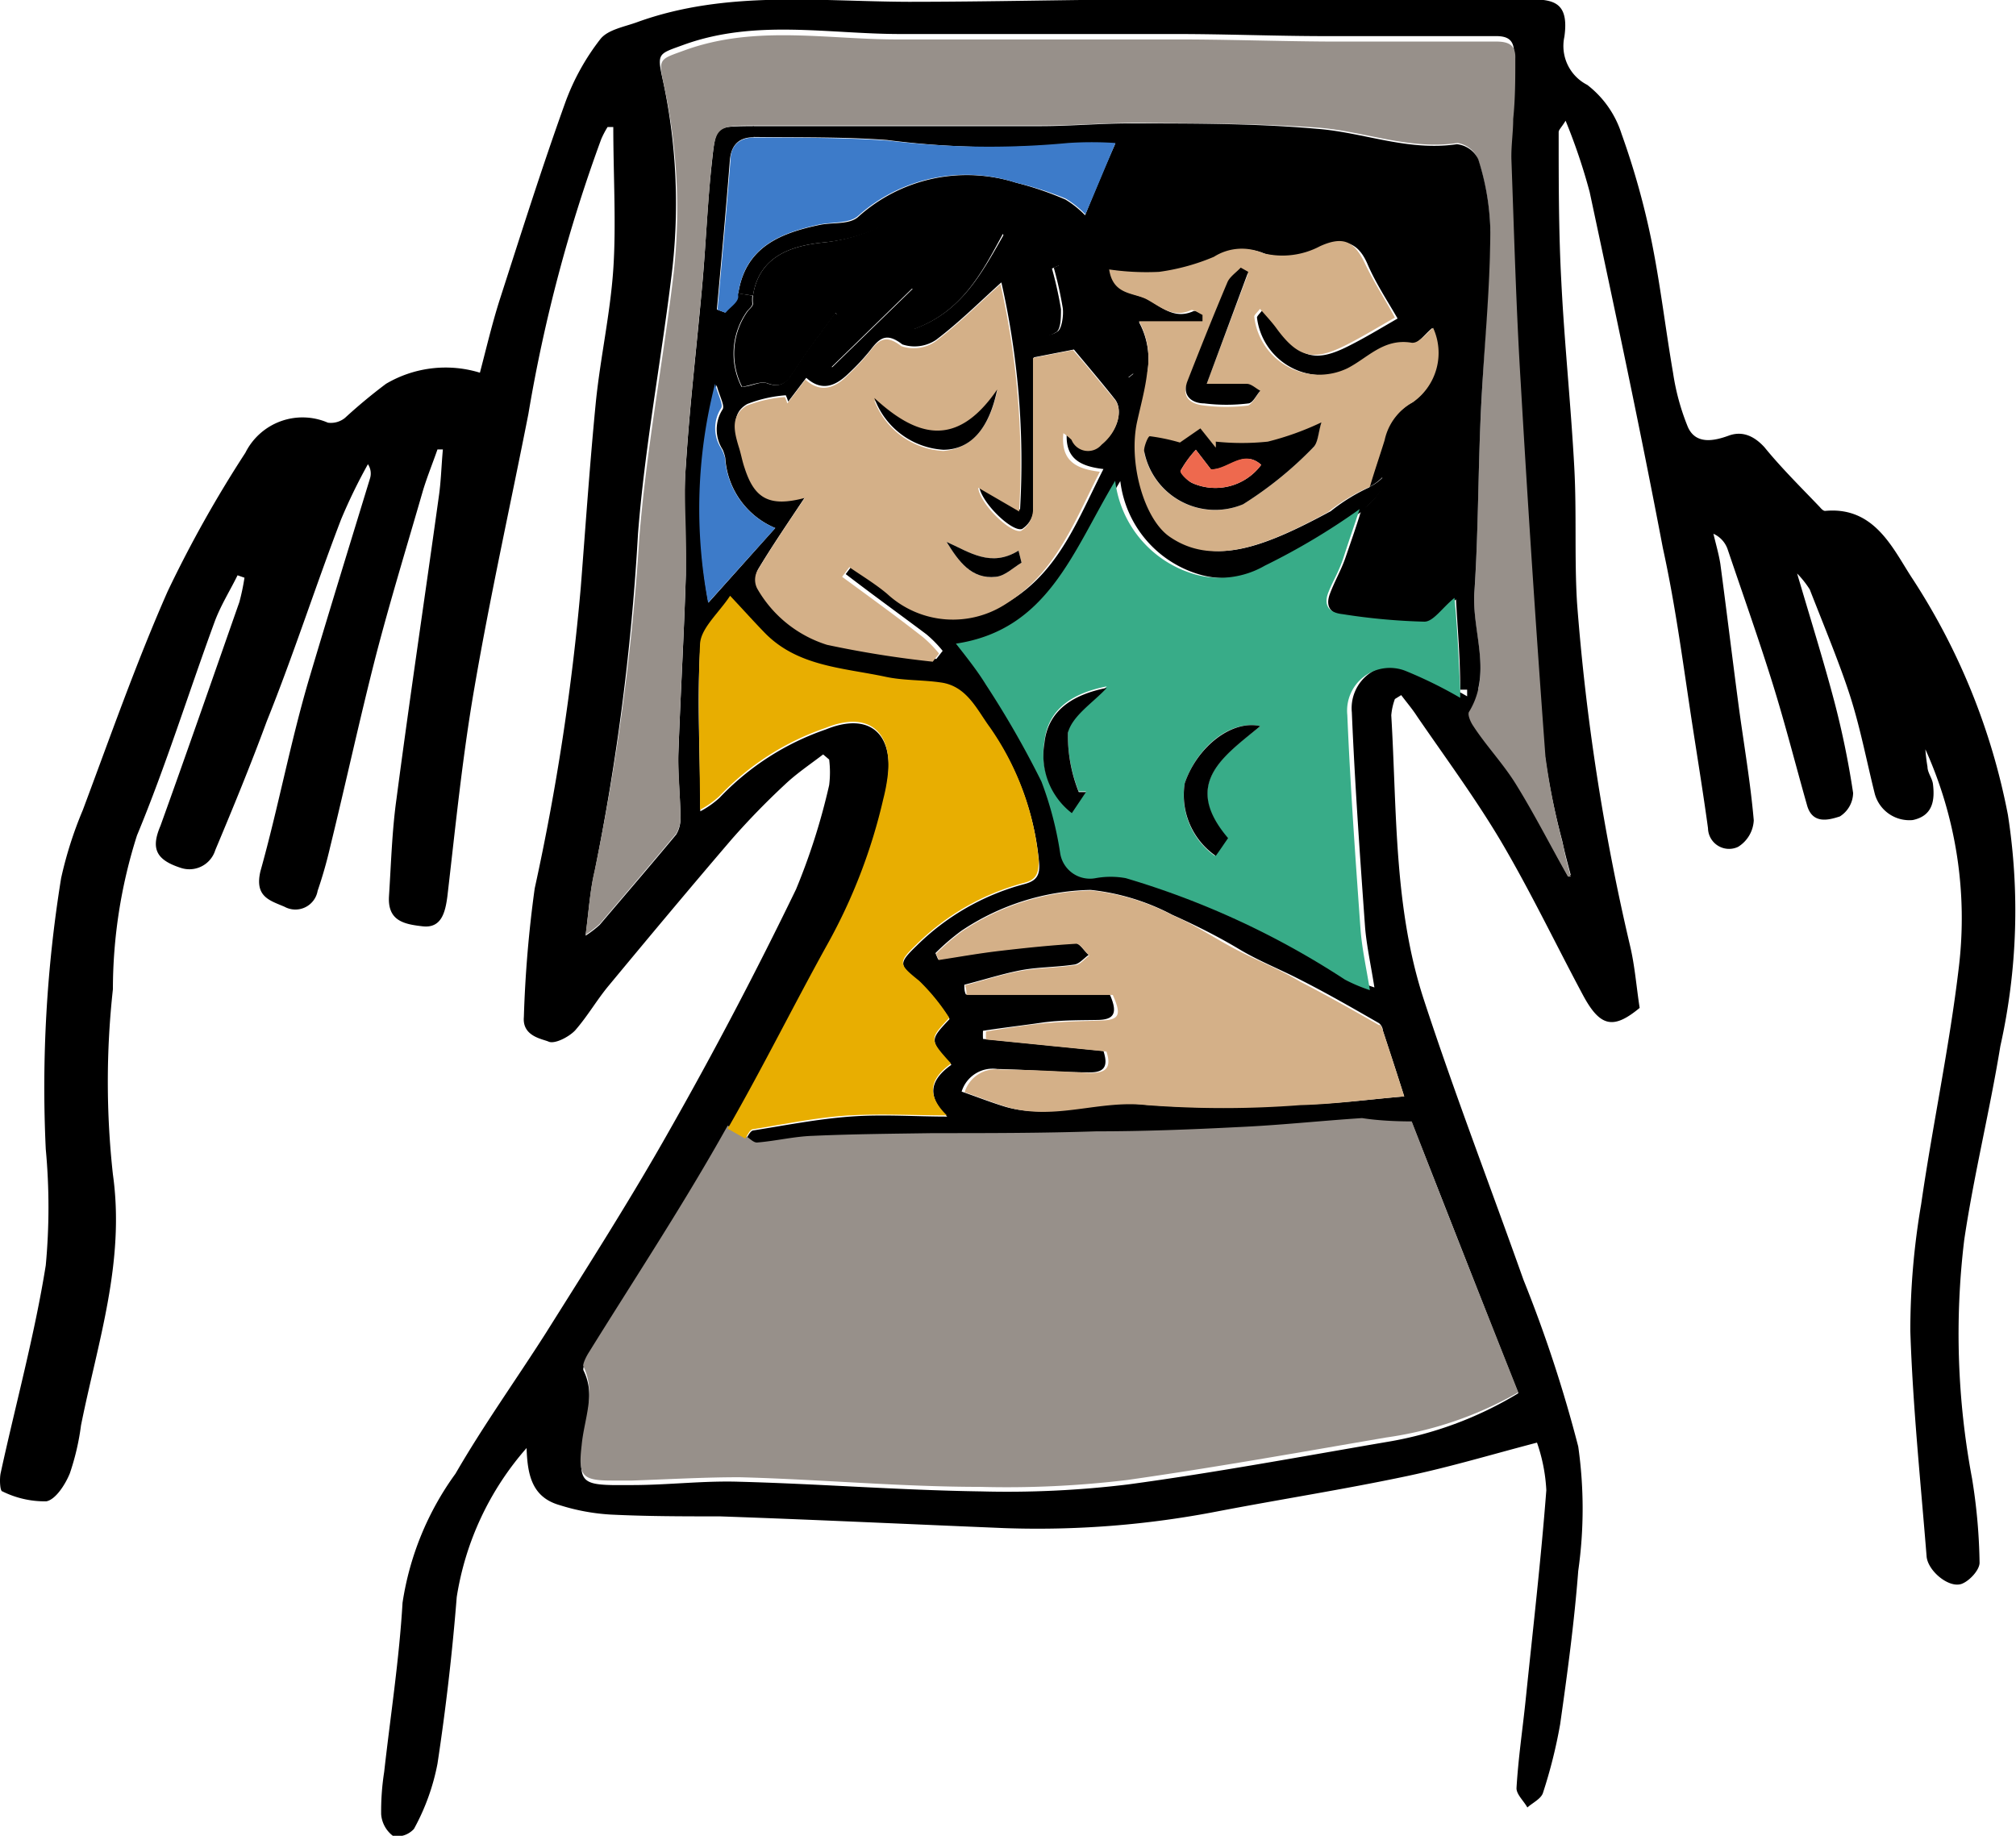 <svg xmlns="http://www.w3.org/2000/svg" viewBox="0 0 66.96 60.98"><defs><style>.cls-1{fill:#97908a;}.cls-2{fill:#38ac88;}.cls-3{fill:#d4b088;}.cls-4{fill:#ee694e;}.cls-5{fill:#3d7bc9;}.cls-6{fill:#e8ae01;}</style></defs><title>remembering-icon</title><g id="Layer_2" data-name="Layer 2"><g id="Layer_1-2" data-name="Layer 1"><path d="M66.94,27.31A20.66,20.66,0,0,1,66.69,35c-.35,2.15-.88,4.28-1.2,6.44a26,26,0,0,0,.26,7.92A18.92,18.92,0,0,1,66,52.16c0,.24-.33.6-.59.7-.43.16-1.14-.44-1.17-.92-.2-2.49-.46-5-.54-7.48a24.84,24.84,0,0,1,.36-4.21c.38-2.63.94-5.23,1.25-7.86a13.63,13.63,0,0,0-1.11-7.25,5.73,5.73,0,0,0,.07.58c0,.19.15.37.18.56.07.55,0,1.07-.67,1.21a1.19,1.19,0,0,1-1.26-.87c-.27-1.08-.48-2.19-.82-3.25s-.88-2.36-1.34-3.54a3.25,3.25,0,0,0-.42-.53c.45,1.53.87,2.87,1.23,4.23a28.61,28.61,0,0,1,.63,3.06.94.94,0,0,1-.44.78c-.37.12-.91.27-1.09-.37-.38-1.34-.72-2.68-1.13-4-.47-1.51-1-3-1.51-4.51a.88.88,0,0,0-.47-.51c.08.34.18.68.23,1,.21,1.57.4,3.15.61,4.73.17,1.26.39,2.52.5,3.79a1.1,1.1,0,0,1-.52.88.7.7,0,0,1-1-.62c-.15-1.1-.33-2.21-.5-3.31-.31-2-.56-4-1-6-.76-4-1.59-7.89-2.43-11.82a19.48,19.48,0,0,0-.8-2.37c-.14.23-.23.3-.23.38,0,1.68,0,3.36.09,5,.1,2,.32,4.1.43,6.16.08,1.49,0,3,.09,4.47a74.3,74.3,0,0,0,1.76,11.39c.16.67.21,1.36.32,2.07-.87.72-1.31.64-1.88-.42-.91-1.7-1.75-3.46-2.73-5.12-.85-1.43-1.84-2.77-2.78-4.14-.16-.25-.35-.47-.53-.71l-.21.13a2.1,2.1,0,0,0-.12.54c.19,3.17.08,6.38,1.08,9.44s2.21,6.21,3.31,9.31a44.83,44.83,0,0,1,1.82,5.54,14.67,14.67,0,0,1,0,4.13c-.13,1.7-.36,3.4-.6,5.09a16.52,16.52,0,0,1-.57,2.28c-.06.2-.34.33-.52.49-.12-.22-.37-.44-.36-.65.06-1,.2-1.93.3-2.89.24-2.33.51-4.66.69-7a5.67,5.67,0,0,0-.31-1.58c-1.49.39-2.89.81-4.31,1.11-2.08.44-4.19.77-6.28,1.17a31.33,31.33,0,0,1-7.1.56c-3.15-.13-6.3-.28-9.45-.39-1.21,0-2.42,0-3.63-.06a6.91,6.91,0,0,1-1.68-.31c-.93-.26-1.08-1-1.11-1.9a9.79,9.79,0,0,0-2.32,4.95q-.22,2.77-.64,5.54A7.35,7.35,0,0,1,14,61a.76.76,0,0,1-.69.24,1,1,0,0,1-.4-.72,8.44,8.44,0,0,1,.1-1.41c.21-1.87.5-3.74.61-5.62a9.76,9.76,0,0,1,1.76-4.29c.93-1.61,2-3.1,3-4.67,1.4-2.23,2.82-4.45,4.11-6.74q2.22-3.91,4.2-8a21.44,21.44,0,0,0,1.1-3.46,3.45,3.45,0,0,0,0-.85l-.2-.17c-.43.33-.88.63-1.27,1a25.06,25.06,0,0,0-1.76,1.81c-1.38,1.61-2.74,3.24-4.1,4.88-.39.47-.69,1-1.11,1.48-.21.22-.68.46-.88.37s-.88-.17-.82-.82a39.86,39.86,0,0,1,.36-4.27,78.66,78.66,0,0,0,1.53-10c.16-2.05.3-4.1.5-6.15.15-1.48.48-2.94.58-4.42s0-3.15,0-4.72l-.19,0a3,3,0,0,0-.21.4A50.8,50.8,0,0,0,17.8,14c-.59,3-1.26,6-1.79,9.08-.4,2.3-.63,4.62-.9,6.94-.07.54-.2,1.07-.82,1s-1.17-.18-1.12-1c.07-1.08.1-2.17.25-3.24.44-3.35.94-6.68,1.4-10,.08-.53.09-1.07.14-1.6l-.18,0c-.16.46-.34.9-.48,1.36-.53,1.84-1.09,3.66-1.57,5.51-.54,2.11-1,4.24-1.52,6.36a14.52,14.52,0,0,1-.41,1.43.75.75,0,0,1-1.1.53c-.49-.21-1-.33-.8-1.18.6-2.14,1-4.32,1.64-6.47s1.33-4.39,2-6.58a.55.55,0,0,0-.07-.47,18.16,18.16,0,0,0-.89,1.83C10.74,19.69,10,22,9.11,24.21,8.58,25.65,8,27.06,7.4,28.49a.9.9,0,0,1-1.14.59c-.84-.27-1-.65-.68-1.4.89-2.47,1.75-4.95,2.62-7.43a7.27,7.27,0,0,0,.17-.81l-.23-.08c-.25.51-.56,1-.76,1.54C6.51,23.27,5.76,25.69,4.8,28A16.87,16.87,0,0,0,4,33.11a28.09,28.09,0,0,0,0,6.15c.41,2.92-.51,5.59-1.06,8.34a8.19,8.19,0,0,1-.37,1.59c-.15.37-.47.87-.78.93a3.16,3.16,0,0,1-1.46-.33c-.08,0-.1-.4-.06-.6.5-2.3,1.13-4.59,1.5-6.91a20.77,20.77,0,0,0,0-3.86,43.52,43.52,0,0,1,.51-9A13.05,13.05,0,0,1,3,27.16c.91-2.43,1.77-4.89,2.82-7.27a40,40,0,0,1,2.58-4.6,2.12,2.12,0,0,1,2.74-1,.74.74,0,0,0,.57-.16A17.74,17.74,0,0,1,13.07,13a3.89,3.89,0,0,1,3.12-.37c.21-.8.4-1.61.65-2.4.71-2.2,1.4-4.39,2.18-6.56a7.7,7.7,0,0,1,1.17-2.12c.25-.32.81-.41,1.24-.57,2.94-1.06,6-.68,9-.67,2.65,0,5.31-.07,8-.08,2.06,0,4.12,0,6.18,0s4.31,0,6.47,0c.77,0,1.29.1,1.13,1.24a1.45,1.45,0,0,0,.76,1.6,3.32,3.32,0,0,1,1.14,1.63,25.85,25.85,0,0,1,1,3.58c.29,1.44.46,2.91.71,4.36a7.77,7.77,0,0,0,.49,1.79c.27.62.92.45,1.36.29s.83,0,1.18.38c.57.7,1.23,1.35,1.85,2,.05.06.12.13.18.12,1.65-.15,2.25,1.28,2.89,2.25A21.91,21.91,0,0,1,66.94,27.31Zm-14.61,2,.09,0c-.1-.37-.2-.74-.28-1.12a23.82,23.82,0,0,1-.6-3q-.47-6.19-.82-12.4c-.15-2.48-.22-5-.31-7.44,0-.44.05-.89.06-1.33,0-.66.05-1.32.07-2,0-.46-.22-.58-.65-.57q-2.79,0-5.58,0c-1.67,0-3.33-.07-5-.07q-4.59,0-9.16,0c-2.39,0-4.8-.5-7.17.35-.87.32-.92.26-.71,1.2a19.45,19.45,0,0,1,.27,6.59c-.35,2.82-.88,5.64-1.1,8.47A78.92,78.92,0,0,1,20,29.2c-.15.63-.19,1.28-.3,2.13a3.43,3.43,0,0,0,.47-.36c.85-1,1.71-2,2.54-3a1,1,0,0,0,.14-.57c0-.69-.09-1.38-.07-2.06.07-2,.19-4,.25-6,0-1.2-.1-2.41,0-3.61.13-2.07.38-4.13.56-6.19.11-1.29.16-2.57.3-3.85S24,4.46,25.13,4.44h.15v.37c-.48,0-.75.25-.79.78-.13,1.65-.28,3.3-.43,4.94l.27.1c.14-.18.39-.34.42-.54a.36.36,0,0,1,0-.1l.49.08a1.12,1.12,0,0,0,0,.27c0,.08-.1.16-.17.24a2.43,2.43,0,0,0-.19,2.52c.31,0,.62-.2.84-.12.51.19.68-.08.92-.44.41-.65.89-1.26,1.34-1.89l.27.13c-.18.51-.35,1-.53,1.51a1.29,1.29,0,0,0,.17.16l2.71-2.64.24.1c-.06.37-.13.74-.22,1.26,1.58-.57,2.24-1.85,3-3.18a3.53,3.53,0,0,1,.35,1c.14.62.23,1.26.39,1.88a.65.65,0,0,0,1,.4c.15-.06.22-.52.19-.78a12.51,12.51,0,0,0-.3-1.35l.23-.1a8.75,8.75,0,0,1,.49.75c.3.65.52,1.35.87,2a5.62,5.62,0,0,0,.9,1l.23-.18.47,0c-.06.52-.21,1.07-.33,1.61-.3,1.35.22,3.24,1.08,3.83,1.38,1,3,.4,5.26-.82a6.2,6.2,0,0,1,1.39-.84c-.09.26-.17.52-.26.78a22.37,22.37,0,0,1-3.15,1.88,3,3,0,0,1-2.24.31,3.69,3.69,0,0,1-2.73-3.13c-1.41,2.35-2.23,4.95-5.29,5.41.36.52.68.93,1,1.37a31.18,31.18,0,0,1,1.82,3.11,11.53,11.53,0,0,1,.62,2.36,1,1,0,0,0,1.18.85,2.8,2.8,0,0,1,1,0,27.55,27.55,0,0,1,7.28,3.37,5.31,5.31,0,0,0,.83.35c-.12-.76-.26-1.39-.31-2-.17-2.38-.34-4.76-.44-7.14a1.42,1.42,0,0,1,2-1.43,14.55,14.55,0,0,1,1.83.9c0-.08,0-.16,0-.24l.59,0a2.45,2.45,0,0,1-.3.72c0,.09.05.33.14.46.47.65,1,1.26,1.42,1.94C51.22,27.28,51.76,28.33,52.33,29.35ZM50.68,46.53c-1.19-3-2.38-6.06-3.54-9-.55,0-1.1,0-1.64,0-1.38.09-2.76.24-4.14.3-1.56.08-3.12.11-4.69.14-1.8,0-3.61,0-5.42.06-1.33,0-2.67,0-4,.09-.61,0-1.22.17-1.83.22-.13,0-.27-.15-.41-.23.08-.11.16-.3.26-.31,1.07-.17,2.14-.38,3.22-.46s2.15,0,3.22,0c-.74-.72-.51-1.26.14-1.72-.73-.81-.73-.81-.06-1.52a6.76,6.76,0,0,0-1-1.23c-.68-.55-.72-.6-.1-1.2a8,8,0,0,1,3.57-2.05c.39-.1.55-.27.5-.74a9.2,9.2,0,0,0-1.62-4.42c-.43-.58-.76-1.37-1.63-1.49-.61-.09-1.24-.06-1.84-.19-1.39-.3-2.89-.34-4-1.45-.36-.37-.7-.75-1.16-1.24-.36.59-.93,1.1-1,1.64-.12,1.8,0,3.61,0,5.47a3.09,3.09,0,0,0,.64-.45,8.8,8.8,0,0,1,3.53-2.27c1.42-.58,2.25.11,2.06,1.62a5.88,5.88,0,0,1-.14.73,18.37,18.37,0,0,1-1.86,4.84c-1.12,2-2.16,4.11-3.31,6.12l-.3.53c-1.37,2.36-2.87,4.64-4.31,7-.09.14-.23.35-.19.45.44.89,0,1.76-.05,2.63-.09,1,0,1.16,1,1.18l.67,0c1.19,0,2.38-.15,3.57-.11,2.65.07,5.3.28,8,.32a33.24,33.24,0,0,0,4.89-.23c2.88-.39,5.73-.92,8.59-1.41A12.27,12.27,0,0,0,50.68,46.53Zm-3.79-9.86c-.25-.79-.48-1.49-.71-2.19,0-.09-.07-.21-.14-.25-.87-.5-1.74-1-2.63-1.45-.66-.34-1.35-.61-2-1S40,31,39.19,30.64a7.5,7.5,0,0,0-2.72-.83,8,8,0,0,0-4.29,1.36,7.48,7.48,0,0,0-.86.74l.09.21c.67-.1,1.34-.22,2-.3.85-.1,1.71-.19,2.56-.24.14,0,.29.26.44.39-.16.11-.31.3-.48.32-.59.09-1.2.08-1.78.19s-1.24.32-1.87.48c0,.11,0,.22.05.32h4.78c.3.67.1.84-.4.85s-1.24,0-1.86.09-1.3.17-1.95.27a2.44,2.44,0,0,0,0,.27l4,.4c.18.55,0,.73-.52.71-1,0-2-.09-3-.11a1.08,1.08,0,0,0-1.19.75c.52.18,1,.37,1.47.51,1.52.43,3-.26,4.57-.08a33.52,33.52,0,0,0,5.11,0C44.57,36.93,45.7,36.77,46.89,36.67ZM36.84,15c.52-.42.73-1.12.44-1.49-.45-.57-.92-1.12-1.36-1.65l-1.33.26v2.21c0,1,0,1.89,0,2.83a.87.87,0,0,1-.39.66c-.33.12-1.37-.88-1.43-1.43l1.36.79a27,27,0,0,0-.62-7.55c-.68.61-1.39,1.32-2.17,1.91a1.28,1.28,0,0,1-1.12.15c-.53-.41-.76-.21-1.07.2a7.33,7.33,0,0,1-.71.76c-.43.42-.89.62-1.41.15l-.6.79a1.8,1.8,0,0,0-.08-.21,4.36,4.36,0,0,0-1.28.29c-.53.3-.41.84-.26,1.34.08.24.12.49.2.72.33,1.08.81,1.36,2,1-.57.86-1.1,1.63-1.58,2.43a.63.63,0,0,0,0,.58,4.07,4.07,0,0,0,2.41,1.84,34.2,34.2,0,0,0,3.51.56l.21-.27a4,4,0,0,0-.54-.55c-.88-.66-1.78-1.31-2.68-2l.24-.32c.42.29.87.56,1.26.89a3.22,3.22,0,0,0,4,.29c1.6-1,2.22-2.7,3.06-4.35-.76-.09-1.31-.34-1.21-1.28a2,2,0,0,1,.27.22A.59.59,0,0,0,36.84,15ZM26,17.79a2.71,2.71,0,0,1-1.66-2.33,1.31,1.31,0,0,0-.09-.28,1.23,1.23,0,0,1,0-1.33c.08-.12-.09-.41-.2-.81a16.65,16.65,0,0,0-.27,7.23Z" transform="translate(-0.25 -0.25)"/><path class="cls-1" d="M52.42,29.37l-.09,0c-.57-1-1.11-2.07-1.73-3.07-.42-.68-1-1.29-1.42-1.94-.09-.13-.19-.37-.14-.46a2.45,2.45,0,0,0,.3-.72c.26-1.06-.19-2.16-.12-3.23.13-1.95.12-3.91.21-5.87s.27-4.14.32-6.22a8.36,8.36,0,0,0-.4-2.3A.89.89,0,0,0,48.66,5c-1.6.24-3.09-.39-4.63-.51C42,4.35,40,4.35,38,4.33c-1,0-2.07.09-3.11.09-3.19,0-6.37,0-9.56,0h-.15c-1.14,0-1.17.1-1.29,1.24s-.19,2.56-.3,3.85c-.18,2.06-.43,4.12-.56,6.19-.08,1.2.05,2.41,0,3.61-.06,2-.18,4-.25,6,0,.68.06,1.37.07,2.06a1,1,0,0,1-.14.57c-.83,1-1.69,2-2.54,3a3.43,3.43,0,0,1-.47.36c.11-.85.15-1.5.3-2.13a78.92,78.92,0,0,0,1.48-11c.22-2.83.75-5.65,1.1-8.47a19.45,19.45,0,0,0-.27-6.59c-.21-.94-.16-.88.71-1.2,2.37-.85,4.78-.33,7.17-.35q4.57,0,9.16,0c1.66,0,3.32.06,5,.07q2.79,0,5.58,0c.43,0,.67.11.65.57,0,.66,0,1.32-.07,2,0,.44-.07.89-.06,1.33.09,2.48.16,5,.31,7.44q.36,6.2.82,12.4a23.82,23.82,0,0,0,.6,3C52.22,28.63,52.32,29,52.42,29.37Z" transform="translate(-0.25 -0.25)"/><path d="M49.35,5.54a8.36,8.36,0,0,1,.4,2.3c0,2.08-.23,4.15-.32,6.22s-.08,3.92-.21,5.87c-.07,1.07.38,2.17.12,3.23l-.59,0c0-1.08-.09-2.05-.14-3-.38.33-.67.79-1,.79a20.68,20.68,0,0,1-2.72-.25c-.43-.05-.63-.29-.47-.72s.38-.8.52-1.21.35-1,.52-1.56c.51-.4.81-.79.7-1.1a1.72,1.72,0,0,1-.44.32c.16-.52.33-1,.49-1.55a1.89,1.89,0,0,1,.94-1.26,2,2,0,0,0,.67-2.47c-.23.18-.49.55-.68.52-.92-.17-1.44.52-2.12.86A2.17,2.17,0,0,1,42,10.8c0-.05.08-.12.19-.26.19.22.37.41.52.61.73,1,1.24,1.15,2.34.59.5-.25,1-.55,1.62-.91-.34-.59-.73-1.18-1-1.81s-.7-.92-1.49-.56a2.66,2.66,0,0,1-1.89.23,1.73,1.73,0,0,0-1.63.12,7.12,7.12,0,0,1-1.82.5,8.55,8.55,0,0,1-1.66-.08c.13.84.81.73,1.26,1s.85.62,1.44.36c.09-.05.27.09.4.15l0,.21H38.08a2.58,2.58,0,0,1,.27,1.72l-.47,0a3.47,3.47,0,0,0-1-2.64,8.79,8.79,0,0,1-.75-1.3c-.27-.45-.48-1.21-.84-1.29a34.63,34.63,0,0,0-4.21-.56c-.2,0-.44.19-.63.34A5.67,5.67,0,0,1,27.64,8.3c-1.13.11-2.18.47-2.38,1.77L24.77,10c.24-1.53,1.37-2,2.71-2.28.44-.09,1,0,1.29-.28A5.39,5.39,0,0,1,34,6.32a10.57,10.57,0,0,1,1.64.56,3.22,3.22,0,0,1,.65.52c.33-.81.63-1.54,1-2.37a11.9,11.9,0,0,0-1.58,0,27.9,27.9,0,0,1-6-.13c-1.48-.11-3-.08-4.45-.1V4.44c3.19,0,6.37,0,9.56,0,1,0,2.08-.1,3.11-.09,2,0,4.07,0,6.08.18,1.54.12,3,.75,4.63.51A.89.89,0,0,1,49.35,5.54Z" transform="translate(-0.25 -0.25)"/><path class="cls-1" d="M47.14,37.5c1.16,3,2.35,6,3.54,9A12.27,12.27,0,0,1,46.29,48c-2.86.49-5.71,1-8.59,1.41a33.24,33.24,0,0,1-4.89.23c-2.66,0-5.31-.25-8-.32-1.19,0-2.38.07-3.57.11l-.67,0c-1,0-1.12-.16-1-1.18.08-.87.49-1.74.05-2.63,0-.1.1-.31.19-.45,1.44-2.32,2.94-4.6,4.31-7l.3-.53.58.33c.14.08.28.25.41.23.61-.05,1.22-.2,1.83-.22,1.33-.06,2.67-.07,4-.09,1.81,0,3.62,0,5.42-.06,1.57,0,3.13-.06,4.69-.14,1.38-.06,2.76-.21,4.14-.3C46,37.47,46.59,37.5,47.14,37.5Z" transform="translate(-0.25 -0.25)"/><path class="cls-2" d="M48.75,23.19c0,.08,0,.16,0,.24a14.55,14.55,0,0,0-1.83-.9A1.42,1.42,0,0,0,45,24c.1,2.38.27,4.76.44,7.14.05.63.19,1.26.31,2a5.31,5.31,0,0,1-.83-.35,27.55,27.55,0,0,0-7.28-3.37,2.8,2.8,0,0,0-1,0,1,1,0,0,1-1.18-.85,11.53,11.53,0,0,0-.62-2.36A31.18,31.18,0,0,0,33,23c-.27-.44-.59-.85-1-1.37,3.06-.46,3.88-3.06,5.29-5.41a3.69,3.69,0,0,0,2.73,3.13,3,3,0,0,0,2.24-.31,22.37,22.37,0,0,0,3.15-1.88c-.17.52-.34,1-.52,1.56s-.36.8-.52,1.21,0,.67.47.72a20.68,20.68,0,0,0,2.72.25c.3,0,.59-.46,1-.79C48.66,21.14,48.7,22.11,48.75,23.19Zm-6.64,1.18c-1-.22-2.1.69-2.51,1.9a2.46,2.46,0,0,0,1,2.41c.14-.19.27-.39.41-.59C39.49,26.27,40.9,25.35,42.11,24.37Zm-5.79,2.17-.24,0a5.07,5.07,0,0,1-.36-2c.15-.57.84-1,1.29-1.49-1.07.21-1.95.71-2.07,1.83a2.42,2.42,0,0,0,.91,2.33Z" transform="translate(-0.25 -0.25)"/><path class="cls-3" d="M47.85,11.14a2,2,0,0,1-.67,2.47,1.89,1.89,0,0,0-.94,1.26c-.16.52-.33,1-.49,1.55a6.2,6.2,0,0,0-1.39.84c-2.22,1.22-3.88,1.77-5.26.82-.86-.59-1.38-2.48-1.08-3.83.12-.54.27-1.09.33-1.61a2.58,2.58,0,0,0-.27-1.72h2.11l0-.21c-.13-.06-.31-.2-.4-.15-.59.26-1-.12-1.44-.36s-1.13-.13-1.26-1a8.55,8.55,0,0,0,1.66.08,7.12,7.12,0,0,0,1.82-.5,1.73,1.73,0,0,1,1.63-.12,2.66,2.66,0,0,0,1.89-.23c.79-.36,1.15-.15,1.49.56s.69,1.22,1,1.81c-.63.36-1.12.66-1.62.91-1.1.56-1.61.42-2.34-.59-.15-.2-.33-.39-.52-.61-.11.14-.2.21-.19.26a2.17,2.17,0,0,0,3.08,1.72c.68-.34,1.2-1,2.12-.86C47.36,11.69,47.62,11.32,47.85,11.14Zm-4,4c.17-.15.17-.48.28-.84a9.48,9.48,0,0,1-1.76.71,8.36,8.36,0,0,1-1.73,0,1.23,1.23,0,0,1,0,.2l-.51-.64-.68.47a6.44,6.44,0,0,0-1-.21c-.06,0-.22.33-.19.48A2.4,2.4,0,0,0,41.54,17,12.4,12.4,0,0,0,43.86,15.12Zm-1.75-1.89c-.15-.08-.3-.22-.45-.23-.4,0-.8,0-1.33,0l1.38-3.67-.25-.14c-.15.16-.36.3-.44.48-.46,1.09-.9,2.19-1.33,3.29-.2.52.19.7.56.74a6,6,0,0,0,1.47,0C41.87,13.63,42,13.37,42.11,13.23Z" transform="translate(-0.25 -0.25)"/><path class="cls-3" d="M46.18,34.48c.23.7.46,1.4.71,2.19-1.19.1-2.32.26-3.45.29a33.52,33.52,0,0,1-5.11,0c-1.55-.18-3,.51-4.57.08-.48-.14-.95-.33-1.47-.51a1.08,1.08,0,0,1,1.19-.75c1,0,2,.06,3,.11.49,0,.7-.16.52-.71l-4-.4a2.44,2.44,0,0,1,0-.27c.65-.1,1.3-.21,1.95-.27s1.24-.07,1.86-.09.7-.18.4-.85H32.35c0-.1,0-.21-.05-.32.63-.16,1.24-.37,1.87-.48s1.19-.1,1.78-.19c.17,0,.32-.21.48-.32-.15-.13-.3-.4-.44-.39-.85.05-1.71.14-2.56.24-.68.08-1.35.2-2,.3l-.09-.21a7.48,7.48,0,0,1,.86-.74,8,8,0,0,1,4.29-1.36,7.5,7.5,0,0,1,2.72.83c.76.32,1.46.81,2.21,1.19s1.35.61,2,1c.89.46,1.76.95,2.63,1.45C46.11,34.27,46.15,34.39,46.18,34.48Z" transform="translate(-0.25 -0.25)"/><path d="M46.19,16.1c.11.31-.19.7-.7,1.1.09-.26.17-.52.26-.78A1.72,1.72,0,0,0,46.19,16.1Z" transform="translate(-0.25 -0.25)"/><path d="M44.14,14.28c-.11.36-.11.69-.28.84A12.4,12.4,0,0,1,41.54,17a2.4,2.4,0,0,1-3.29-1.78c0-.15.13-.48.19-.48a6.44,6.44,0,0,1,1,.21l.68-.47.51.64a1.23,1.23,0,0,0,0-.2,8.36,8.36,0,0,0,1.73,0A9.48,9.48,0,0,0,44.14,14.28Zm-2,1.41c-.61-.54-1.09.19-1.67.15l-.5-.65a3.62,3.62,0,0,0-.51.7c0,.08.22.32.38.4A1.89,1.89,0,0,0,42.14,15.69Z" transform="translate(-0.25 -0.25)"/><path d="M39.6,26.27c.41-1.21,1.56-2.12,2.51-1.9-1.21,1-2.62,1.9-1.07,3.72-.14.2-.27.4-.41.59A2.46,2.46,0,0,1,39.6,26.27Z" transform="translate(-0.25 -0.25)"/><path class="cls-4" d="M40.47,15.84c.58,0,1.06-.69,1.67-.15a1.89,1.89,0,0,1-2.3.6c-.16-.08-.41-.32-.38-.4a3.62,3.62,0,0,1,.51-.7Z" transform="translate(-0.25 -0.25)"/><path d="M41.66,13c.15,0,.3.15.45.23-.13.14-.24.4-.39.42a6,6,0,0,1-1.47,0c-.37,0-.76-.22-.56-.74.43-1.1.87-2.2,1.33-3.29.08-.18.29-.32.44-.48l.25.14L40.33,13C40.86,13,41.26,13,41.66,13Z" transform="translate(-0.25 -0.25)"/><path d="M36.91,10a3.47,3.47,0,0,1,1,2.64l-.23.18a5.62,5.62,0,0,1-.9-1c-.35-.62-.57-1.32-.87-2a8.75,8.75,0,0,0-.49-.75l-.23.1a12.51,12.51,0,0,1,.3,1.35c0,.26,0,.72-.19.78a.65.65,0,0,1-1-.4c-.16-.62-.25-1.26-.39-1.88a3.53,3.53,0,0,0-.35-1c-.72,1.33-1.38,2.61-3,3.18.09-.52.16-.89.22-1.26l-.24-.1-2.71,2.64a1.29,1.29,0,0,1-.17-.16c.18-.5.35-1,.53-1.51L28,10.65c-.45.63-.93,1.24-1.34,1.89-.24.36-.41.63-.92.44-.22-.08-.53.07-.84.12a2.43,2.43,0,0,1,.19-2.52c.07-.08.17-.16.17-.24a1.12,1.12,0,0,1,0-.27c.2-1.3,1.25-1.66,2.38-1.77a5.67,5.67,0,0,0,2.84-1.15c.19-.15.43-.36.63-.34a34.63,34.63,0,0,1,4.21.56c.36.08.57.84.84,1.29A8.79,8.79,0,0,0,36.91,10Z" transform="translate(-0.25 -0.25)"/><path class="cls-3" d="M37.28,13.53c.29.37.08,1.07-.44,1.49a.59.59,0,0,1-1-.16,2,2,0,0,0-.27-.22c-.1.94.45,1.19,1.21,1.28-.84,1.65-1.46,3.33-3.06,4.35a3.22,3.22,0,0,1-4-.29c-.39-.33-.84-.6-1.26-.89l-.24.32c.9.66,1.8,1.31,2.68,2a4,4,0,0,1,.54.55l-.21.27a34.2,34.2,0,0,1-3.51-.56A4.07,4.07,0,0,1,25.4,19.8a.63.63,0,0,1,0-.58c.48-.8,1-1.57,1.58-2.43-1.2.32-1.68,0-2-1-.08-.23-.12-.48-.2-.72-.15-.5-.27-1,.26-1.34a4.36,4.36,0,0,1,1.28-.29,1.8,1.8,0,0,1,.08.21l.6-.79c.52.47,1,.27,1.41-.15a7.33,7.33,0,0,0,.71-.76c.31-.41.54-.61,1.07-.2a1.28,1.28,0,0,0,1.12-.15c.78-.59,1.49-1.3,2.17-1.91a27,27,0,0,1,.62,7.55l-1.36-.79c.06.55,1.1,1.55,1.43,1.43a.87.87,0,0,0,.39-.66c0-.94,0-1.88,0-2.83V12.14l1.33-.26C36.36,12.41,36.83,13,37.28,13.53Zm-3.1,5.41-.1-.4c-.92.57-1.63.05-2.39-.29.4.65.83,1.25,1.64,1.16C33.63,19.38,33.9,19.11,34.18,18.94Zm-2.6-3.71c.89-.07,1.52-.71,1.79-2-1.37,2-2.71,1.54-4.08.32A2.61,2.61,0,0,0,31.58,15.23Z" transform="translate(-0.25 -0.25)"/><path class="cls-5" d="M35.72,5A11.9,11.9,0,0,1,37.3,5c-.35.83-.65,1.56-1,2.37a3.22,3.22,0,0,0-.65-.52A10.57,10.57,0,0,0,34,6.32a5.39,5.39,0,0,0-5.26,1.11c-.29.25-.85.19-1.29.28C26.14,8,25,8.46,24.77,10a.36.36,0,0,0,0,.1c0,.2-.28.36-.42.54l-.27-.1c.15-1.64.3-3.29.43-4.94,0-.53.31-.78.79-.78,1.49,0,3,0,4.45.1A27.9,27.9,0,0,0,35.72,5Z" transform="translate(-0.25 -0.25)"/><path d="M36.08,26.56l.24,0-.47.7a2.42,2.42,0,0,1-.91-2.33c.12-1.12,1-1.62,2.07-1.83-.45.49-1.14.92-1.29,1.49A5.07,5.07,0,0,0,36.08,26.56Z" transform="translate(-0.25 -0.25)"/><path class="cls-6" d="M34.75,28.84c0,.47-.11.64-.5.74a8,8,0,0,0-3.57,2.05c-.62.6-.58.65.1,1.2a6.76,6.76,0,0,1,1,1.23c-.67.71-.67.71.06,1.52-.65.46-.88,1-.14,1.72-1.07,0-2.15-.06-3.22,0s-2.15.29-3.22.46c-.1,0-.18.2-.26.31l-.58-.33c1.15-2,2.19-4.1,3.31-6.12a18.37,18.37,0,0,0,1.86-4.84,5.88,5.88,0,0,0,.14-.73c.19-1.51-.64-2.2-2.06-1.62a8.8,8.8,0,0,0-3.53,2.27,3.09,3.09,0,0,1-.64.45c0-1.86-.08-3.67,0-5.47,0-.54.61-1.05,1-1.64.46.49.8.87,1.16,1.24,1.09,1.11,2.59,1.15,4,1.45.6.13,1.23.1,1.84.19.87.12,1.2.91,1.63,1.49A9.2,9.2,0,0,1,34.75,28.84Z" transform="translate(-0.25 -0.25)"/><path d="M34.08,18.54l.1.4c-.28.17-.55.44-.85.47-.81.09-1.24-.51-1.64-1.16C32.45,18.59,33.16,19.11,34.08,18.54Z" transform="translate(-0.25 -0.25)"/><path d="M33.37,13.19c-.27,1.33-.9,2-1.79,2a2.61,2.61,0,0,1-2.29-1.72C30.66,14.73,32,15.19,33.37,13.19Z" transform="translate(-0.25 -0.25)"/><path class="cls-5" d="M24.33,15.46A2.71,2.71,0,0,0,26,17.79l-2.23,2.48A16.65,16.65,0,0,1,24,13c.11.4.28.69.2.81a1.23,1.23,0,0,0,0,1.33A1.31,1.31,0,0,1,24.33,15.46Z" transform="translate(-0.25 -0.25)"/></g></g></svg>
